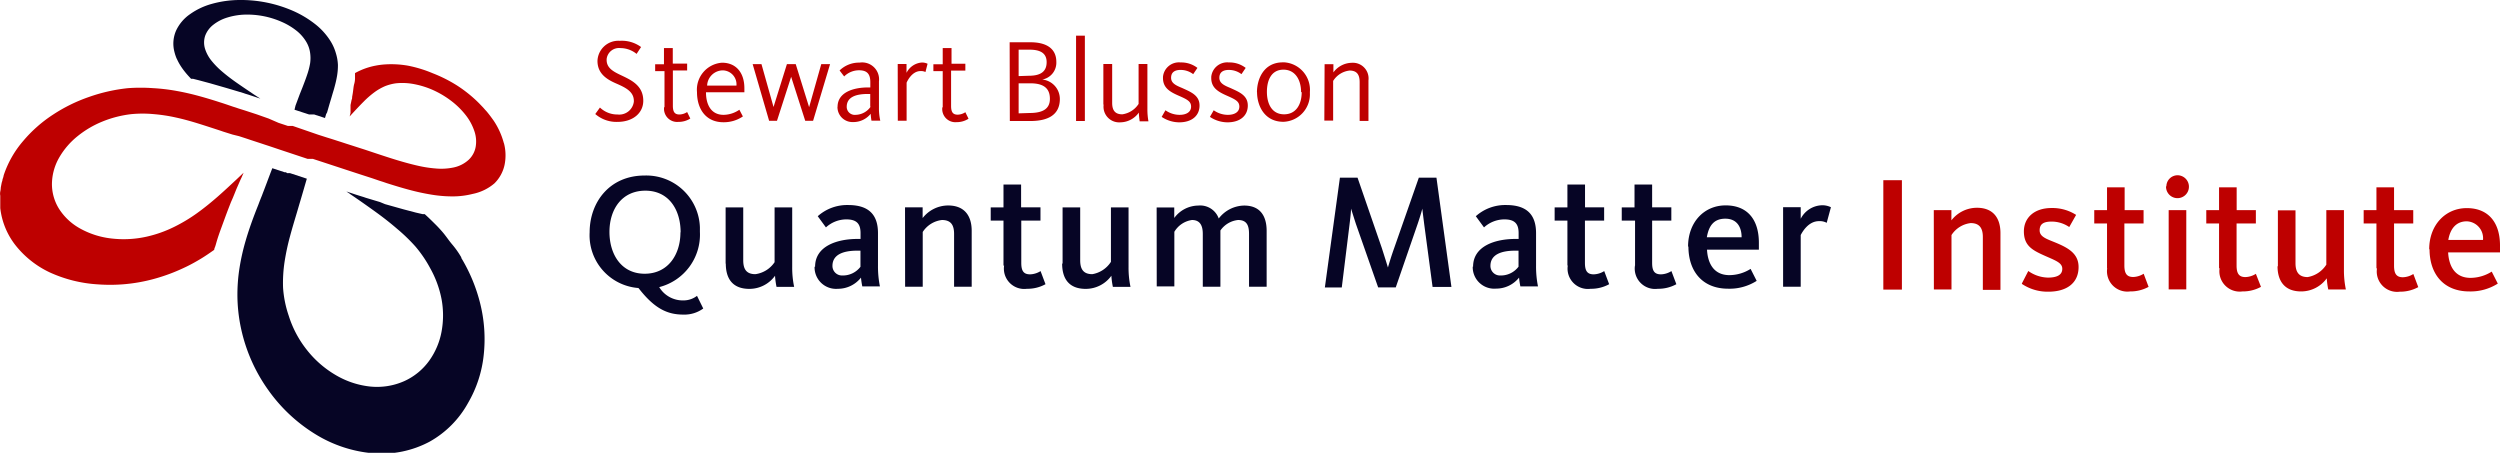<svg id="Layer_1" data-name="Layer 1" xmlns="http://www.w3.org/2000/svg" viewBox="0 0 283.86 51.41"><defs><style>.cls-1{fill:#be0000;}.cls-2{fill:#060525;}</style></defs><title>logo-sbqmi2</title><path class="cls-1" d="M79.44,37.5l.54-.75a2.85,2.85,0,0,0,2,.79,1.67,1.67,0,0,0,1.85-1.46V36c0-1.09-1-1.54-2.05-2s-2.08-1.12-2.08-2.54a2.37,2.37,0,0,1,2.45-2.29h.15a3.69,3.69,0,0,1,2.35.71l-.51.78A2.93,2.93,0,0,0,82.29,30a1.41,1.41,0,0,0-1.55,1.25s0,.07,0,.1c0,.89.72,1.3,1.61,1.72,1.18.56,2.55,1.17,2.55,2.91,0,1.41-1.19,2.4-2.93,2.4a3.67,3.67,0,0,1-2.54-.91m7.84-.79a1.49,1.49,0,0,0,1.61,1.7A2.47,2.47,0,0,0,90.24,38l-.36-.74a1.63,1.63,0,0,1-.87.28c-.56,0-.75-.31-.75-1v-4h1.62v-.78H88.25V30h-1v1.84h-1v.78h1.06v4.12m4.84-2.48a1.8,1.8,0,0,1,1.77-1.73,1.59,1.59,0,0,1,1.56,1.73ZM91,35c0,1.91,1,3.42,3,3.42a3.84,3.84,0,0,0,2.21-.66l-.4-.76a3.23,3.23,0,0,1-1.79.58c-1.45,0-2-1.2-2-2.56h4.36v-.46c0-1.76-.94-2.9-2.54-2.9A3.07,3.07,0,0,0,91,35m8.19,3.26h.89l1.61-5h0l1.6,5h.89l1.93-6.44h-1l-1.38,4.89h0l-1.52-4.89h-1l-1.52,4.87h0l-1.37-4.87h-1Zm11.53-1.61a2.13,2.13,0,0,1-1.72.93.91.91,0,0,1-1-.91c0-1.09,1-1.46,2.39-1.46h.28v1.45m-3.72,0a1.7,1.7,0,0,0,1.66,1.74h.18a2.52,2.52,0,0,0,1.93-.94,6.85,6.85,0,0,0,.09.78h1a6.19,6.19,0,0,1-.15-1.46v-3a1.92,1.92,0,0,0-2.2-2.13,3.17,3.17,0,0,0-2.27.89l.52.68a2.39,2.39,0,0,1,1.68-.7c.89,0,1.29.39,1.29,1.34v.61h-.28c-1.56,0-3.44.51-3.44,2.21m6.84,1.57h1V33.93c.08-.2.62-1.32,1.58-1.32a1.11,1.11,0,0,1,.56.11l.24-.94a1.42,1.42,0,0,0-.67-.14,2.12,2.12,0,0,0-1.72,1.17v-1h-1Zm5.06-1.54a1.49,1.49,0,0,0,1.61,1.7,2.47,2.47,0,0,0,1.36-.39l-.36-.74a1.64,1.64,0,0,1-.87.28c-.56,0-.75-.31-.75-1v-4h1.62v-.78H119.9V30h-1v1.84h-1.06v.78h1.06v4.12m8.62.67V34h1.34c1.64,0,2.21.69,2.21,1.76s-.71,1.61-2.3,1.61Zm0-4.23v-3h1.25c1.26,0,1.93.43,1.93,1.42s-.59,1.54-2,1.54Zm-1,5.1h2.32c2,0,3.36-.68,3.36-2.51a2.22,2.22,0,0,0-2-2.2h0a1.94,1.94,0,0,0,1.6-2c0-1.61-1.26-2.23-2.93-2.23H126.5Zm7.52,0h1V28.59h-1Zm3.13-1.85a1.78,1.78,0,0,0,1.91,2,2.61,2.61,0,0,0,2.09-1.11c0,.32.07.79.09,1h1a7.59,7.59,0,0,1-.12-1.36V31.81h-1v4.53a2.63,2.63,0,0,1-1.85,1.18c-.87,0-1.15-.51-1.15-1.31v-4.4h-1V36.4m6.62,1.41a3.59,3.59,0,0,0,2,.62c1.41,0,2.3-.74,2.3-1.91s-1-1.54-2-2c-.71-.29-1.23-.55-1.23-1.15s.39-.89,1.07-.89a2.34,2.34,0,0,1,1.44.48l.48-.71a3,3,0,0,0-1.91-.62,1.82,1.82,0,0,0-2,1.63s0,.09,0,.14c0,1.1.76,1.56,1.77,2s1.42.66,1.42,1.25-.51.93-1.31.93a2.77,2.77,0,0,1-1.6-.52l-.43.75m5.48,0a3.59,3.59,0,0,0,2,.62c1.41,0,2.3-.74,2.3-1.91s-1-1.54-2-2c-.71-.29-1.23-.55-1.23-1.15s.39-.89,1.07-.89a2.34,2.34,0,0,1,1.44.48l.48-.71a3,3,0,0,0-1.91-.62,1.82,1.82,0,0,0-2,1.63s0,.09,0,.14c0,1.1.77,1.56,1.77,2s1.42.66,1.42,1.25-.51.93-1.31.93a2.77,2.77,0,0,1-1.6-.52l-.43.75M159.66,35c0,1.38-.63,2.52-2,2.52s-1.95-1.17-1.95-2.55.54-2.52,1.88-2.52,2,1.17,2,2.55m-5,0c0,1.5.81,3.37,3,3.37a3.12,3.12,0,0,0,3-3.23q0-.08,0-.16a3.13,3.13,0,0,0-2.88-3.36h-.19c-2.17,0-2.94,1.89-2.94,3.4m7.65,3.21h1v-4.5a2.53,2.53,0,0,1,1.87-1.18c.86,0,1.14.51,1.14,1.32v4.4h1v-4.6a1.78,1.78,0,0,0-1.89-2,2.64,2.64,0,0,0-2.09,1.09v-.93h-1Z" transform="translate(-11.86 -24.54)"/><path class="cls-2" d="M89.14,50.92c0-2.53-1.31-4.73-4-4.73s-4.08,2.14-4.08,4.68,1.34,4.75,4,4.75,4.06-2.18,4.06-4.7m-4.81,6.32a6,6,0,0,1-5.5-6.32c0-3.39,2.24-6.45,6.24-6.45a6.09,6.09,0,0,1,6.28,5.89q0,.25,0,.5a6.15,6.15,0,0,1-4.62,6.28,3.12,3.12,0,0,0,2.74,1.51A2.5,2.5,0,0,0,91,58.13l.71,1.44a3.64,3.64,0,0,1-2.27.69c-1.81,0-3.28-.69-5.07-3m9.88-2.78V48.09h2v6c0,1,.35,1.58,1.38,1.58a3.13,3.13,0,0,0,2.18-1.36V48.09h2v6.73a10.6,10.6,0,0,0,.22,2.29h-2a8.73,8.73,0,0,1-.17-1.26,3.59,3.59,0,0,1-2.91,1.49c-2,0-2.68-1.27-2.68-2.87m15.29.34V53h-.35c-1.66,0-2.83.47-2.83,1.73a1.08,1.08,0,0,0,1.07,1.09h.12a2.51,2.51,0,0,0,2-1m-5.16,0c0-2.35,2.52-3.15,4.81-3.15h.35V51c0-1.08-.47-1.55-1.62-1.55a3.45,3.45,0,0,0-2.31.91l-.93-1.27a5,5,0,0,1,3.45-1.27c2.24,0,3.39,1,3.39,3.19v3.67a11.43,11.43,0,0,0,.22,2.38h-2a8.61,8.61,0,0,1-.15-1A3.32,3.32,0,0,1,107,57.33a2.44,2.44,0,0,1-2.65-2.5m10.27-6.75h2V49.3a3.68,3.68,0,0,1,2.89-1.43c1.94,0,2.68,1.27,2.68,2.87V57.1h-2v-6c0-1-.35-1.58-1.38-1.58a3,3,0,0,0-2.18,1.36V57.1h-2ZM125.8,54.7V49.59h-1.45v-1.5h1.45v-2.6h2v2.59H130v1.51h-2.18v4.79c0,.89.24,1.31,1,1.31a2.35,2.35,0,0,0,1.19-.37l.56,1.49a4.25,4.25,0,0,1-2.11.52,2.31,2.31,0,0,1-2.59-2.63m6.64-.24V48.09h2v6c0,1,.35,1.58,1.38,1.58a3.14,3.14,0,0,0,2.11-1.4V48.09h2v6.73a10.6,10.6,0,0,0,.22,2.29h-2a8.71,8.71,0,0,1-.17-1.26,3.59,3.59,0,0,1-2.91,1.49c-2,0-2.68-1.27-2.68-2.87m10.73-6.37h2v1.19a3.43,3.43,0,0,1,2.74-1.41,2.23,2.23,0,0,1,2.31,1.47,3.71,3.71,0,0,1,2.89-1.47c1.86,0,2.55,1.25,2.55,2.87V57.1h-2v-6c0-1-.28-1.58-1.25-1.58a2.79,2.79,0,0,0-2,1.19V57.1h-2v-6c0-1-.35-1.58-1.23-1.58a2.78,2.78,0,0,0-2,1.34v6.2h-2ZM164,44.71h2l2.76,8c.32,1,.54,1.7.69,2.2h0c.15-.49.37-1.25.71-2.2l2.8-8h2l1.7,12.41h-2.14L173.57,50c-.11-.9-.19-1.47-.21-1.77h0c-.09.33-.26.93-.54,1.75l-2.48,7.19h-2l-2.52-7.19c-.26-.8-.45-1.42-.56-1.75h0c0,.35-.07,1-.17,1.81l-.88,7.14h-1.92Zm20.28,10.1V53h-.36c-1.66,0-2.83.47-2.83,1.73a1.08,1.08,0,0,0,1.07,1.09h.12a2.51,2.51,0,0,0,2-1m-5.16,0c0-2.35,2.52-3.15,4.81-3.15h.36V51c0-1.08-.47-1.55-1.62-1.55a3.45,3.45,0,0,0-2.31.91l-.93-1.27a5,5,0,0,1,3.45-1.27c2.24,0,3.39,1,3.39,3.19v3.67a11.44,11.44,0,0,0,.22,2.38h-2a8.42,8.42,0,0,1-.15-1,3.32,3.32,0,0,1-2.61,1.25,2.44,2.44,0,0,1-2.65-2.5m10.75-.13V49.59h-1.45v-1.5h1.45v-2.6h2v2.59H194v1.51h-2.18v4.79c0,.89.24,1.31,1,1.31a2.37,2.37,0,0,0,1.19-.37l.56,1.49a4.25,4.25,0,0,1-2.11.52,2.31,2.31,0,0,1-2.59-2.63m7.64,0V49.59H196v-1.5h1.45v-2.6h2v2.59h2.18v1.51h-2.18v4.79c0,.89.24,1.31,1,1.31a2.35,2.35,0,0,0,1.19-.37l.56,1.49a4.25,4.25,0,0,1-2.11.52,2.31,2.31,0,0,1-2.59-2.63m12.11-3.22c0-1.14-.52-2.11-1.85-2.11s-1.88.84-2.1,2.11Zm-6.08,1.06c0-2.76,1.81-4.68,4.27-4.68s3.77,1.6,3.77,4.25v.78h-5.89c.09,1.6.8,2.89,2.55,2.89a4.55,4.55,0,0,0,2.4-.71l.69,1.36a5.73,5.73,0,0,1-3.24.89c-2.94,0-4.51-2-4.51-4.79m10.75-4.46h2v1.31a2.81,2.81,0,0,1,2.33-1.53,2.19,2.19,0,0,1,1.1.22l-.48,1.77a1.64,1.64,0,0,0-.88-.19c-1.21,0-1.9,1.25-2.07,1.58V57.1h-2Z" transform="translate(-11.86 -24.54)"/><path class="cls-1" d="M225.7,45h2.11V57.42H225.7Zm5.74,12.41h2V51.23a3,3,0,0,1,2.18-1.36c1,0,1.38.58,1.38,1.58v6h2V51c0-1.6-.74-2.87-2.68-2.87a3.68,3.68,0,0,0-2.89,1.43V48.4h-2Zm10-.63a5.24,5.24,0,0,0,3,.88c2.11,0,3.43-1,3.43-2.8,0-1.53-1.18-2.18-2.63-2.78-1-.41-1.79-.65-1.79-1.38s.45-1,1.36-1a3.52,3.52,0,0,1,2,.62l.78-1.38a5,5,0,0,0-2.8-.78c-1.92,0-3.13,1.08-3.13,2.65s.89,2.1,2.22,2.7,2.14.84,2.14,1.55-.62,1-1.64,1a4,4,0,0,1-2.22-.75l-.73,1.42M251.12,55a2.31,2.31,0,0,0,2.59,2.63,4.28,4.28,0,0,0,2.11-.52l-.56-1.49a2.35,2.35,0,0,1-1.19.37c-.73,0-1-.41-1-1.31V49.91h2.18V48.4H253.1V45.81h-2V48.4h-1.45v1.51h1.45V55m7,2.4h2v-9h-2Zm-.3-11.69a1.3,1.3,0,1,0,1.33-1.27h0a1.27,1.27,0,0,0-1.29,1.25v0M263.88,55a2.31,2.31,0,0,0,2.59,2.63,4.28,4.28,0,0,0,2.11-.52L268,55.63a2.34,2.34,0,0,1-1.19.37c-.73,0-1-.41-1-1.31V49.91H268V48.4h-2.18V45.81h-2V48.4h-1.45v1.51h1.45V55m6.64-.24c0,1.6.73,2.87,2.68,2.87a3.59,3.59,0,0,0,2.91-1.49,8.74,8.74,0,0,0,.17,1.27h2a10.61,10.61,0,0,1-.22-2.29V48.4h-2v6.19A3.14,3.14,0,0,1,273.88,56c-1,0-1.38-.58-1.38-1.58v-6h-2v6.37m11.25.24a2.31,2.31,0,0,0,2.59,2.63,4.27,4.27,0,0,0,2.1-.52l-.56-1.49a2.34,2.34,0,0,1-1.19.37c-.73,0-1-.41-1-1.31v-4.8h2.18V48.4h-2.18V45.81h-2V48.4h-1.45v1.51h1.45V55m8.16-3.22c.22-1.27.89-2.11,2.1-2.11a1.92,1.92,0,0,1,1.84,2.11Zm-2.13,1.06c0,2.78,1.57,4.79,4.51,4.79a5.75,5.75,0,0,0,3.24-.89l-.69-1.36a4.56,4.56,0,0,1-2.4.71c-1.75,0-2.46-1.29-2.55-2.89h5.89v-.78c0-2.64-1.34-4.25-3.77-4.25s-4.27,1.92-4.27,4.68" transform="translate(-11.86 -24.54)"/><path class="cls-2" d="M31.93,31.2a6,6,0,0,0,.42.79,7.65,7.65,0,0,0,.55.76c.2.25.43.5.66.74l.23,0,.67.17,1.23.33,1.88.54.54.16.5.15.47.14.43.13.2.07.33.1.3.1.27.09.24.08.57.19-.2-.13-.2-.13-.2-.13-.2-.13c-.65-.44-1.28-.86-1.88-1.28s-1.14-.83-1.63-1.25a9.12,9.12,0,0,1-1.24-1.26,4.12,4.12,0,0,1-.71-1.29,2.42,2.42,0,0,1,0-1.55,2.83,2.83,0,0,1,.91-1.23,4.8,4.8,0,0,1,1.57-.82,7.56,7.56,0,0,1,2-.34,9.71,9.71,0,0,1,4.22.83,7.53,7.53,0,0,1,1.67,1,4.68,4.68,0,0,1,1.15,1.34,3.32,3.32,0,0,1,.39,1.16,4.14,4.14,0,0,1,0,1.21,8.36,8.36,0,0,1-.34,1.3c-.15.45-.33.92-.52,1.41l-.08.2-.08.2-.08.2-.08.2-.16.43-.16.43-.16.43L45.3,37l1.66.54.15,0h.43l1.22.4.13-.44L49,37.3l.13-.45.13-.45.06-.2.06-.2.06-.2.06-.2.07-.24.07-.24.07-.23.07-.23c.13-.47.25-.93.33-1.39a7.1,7.1,0,0,0,.12-1.35A5.18,5.18,0,0,0,50,30.59a5.37,5.37,0,0,0-.58-1.33,7.53,7.53,0,0,0-1.8-2,11.66,11.66,0,0,0-2.5-1.49A14.82,14.82,0,0,0,39,24.54a11.92,11.92,0,0,0-3.09.44,7.84,7.84,0,0,0-2.46,1.16A4.66,4.66,0,0,0,31.86,28a3.67,3.67,0,0,0-.2,2.41,5,5,0,0,0,.27.81" transform="translate(-11.86 -24.54)"/><path class="cls-1" d="M69.07,40.8a8.52,8.52,0,0,0-1.15-2.55L67.74,38l-.19-.26-.2-.26-.21-.26-.2-.22-.22-.25-.23-.24-.23-.24a15.07,15.07,0,0,0-2.47-2A16,16,0,0,0,61,32.86,14.31,14.31,0,0,0,58.2,32a10.92,10.92,0,0,0-2.83-.13,8.63,8.63,0,0,0-.9.13,7.73,7.73,0,0,0-2.3.84v.51a2.39,2.39,0,0,1-.09.72c-.09.31-.1.68-.18,1.15l-.06.34a.59.59,0,0,1-.06.32l-.06.3-.06.28v.13l0,.22v.55l-.1.4.12-.13.12-.13.12-.13.12-.13c.39-.42.77-.82,1.15-1.2a10.41,10.41,0,0,1,1.15-1,6.08,6.08,0,0,1,1.25-.72A5.39,5.39,0,0,1,56.81,34a7,7,0,0,1,2.11.1,9.65,9.65,0,0,1,2.14.68,10.47,10.47,0,0,1,2,1.19,9,9,0,0,1,1.67,1.63,6.06,6.06,0,0,1,1,1.85,3.6,3.6,0,0,1,.14,1.76,2.68,2.68,0,0,1-.78,1.46,3.63,3.63,0,0,1-1.75.89,6.8,6.8,0,0,1-1.88.12,13.87,13.87,0,0,1-2.14-.32c-.75-.17-1.52-.38-2.32-.62s-1.61-.51-2.43-.78l-.33-.11-.33-.11-.33-.11-.33-.11-.69-.22-.68-.22-.66-.21-.64-.21-.41-.13-.4-.13-.38-.12L49,40.16l-1-.32-2.9-1h-.39l-.16,0-1.06-.35L42.36,38,41,37.52l-1.41-.46-.32-.1-.32-.1-.32-.11-.32-.1-.38-.13-.38-.13-.39-.13-.38-.12c-.8-.26-1.6-.5-2.41-.72s-1.64-.41-2.49-.56a21.55,21.55,0,0,0-2.63-.31,19.86,19.86,0,0,0-2.86,0,19.26,19.26,0,0,0-4.43,1,18.29,18.29,0,0,0-4.07,2,15.49,15.49,0,0,0-3.4,3,11.52,11.52,0,0,0-2.21,3.89,1.91,1.91,0,0,1-.13.45c0,.15-.08.3-.11.46l-.09.47a2.52,2.52,0,0,1-.06.47,1.24,1.24,0,0,0,0,.47v1.41a8.36,8.36,0,0,0,1.7,4.18,10.87,10.87,0,0,0,3.9,3.11A15.32,15.32,0,0,0,23,56.83a18.8,18.8,0,0,0,6.19-.58,20.68,20.68,0,0,0,2-.64c.64-.24,1.25-.51,1.83-.79s1.13-.59,1.66-.91,1-.65,1.5-1a.85.85,0,0,1,.08-.29c.08-.19.14-.46.26-.85s.29-.88.52-1.5.48-1.33.81-2.18l.23-.59L38.3,47l.2-.49.18-.45.09-.21.15-.34.13-.3.12-.27.11-.23.24-.56-.2.19-.2.19-.2.19-.2.19c-.69.64-1.39,1.3-2.11,1.93s-1.52,1.29-2.33,1.87a18.33,18.33,0,0,1-2.66,1.6,13.91,13.91,0,0,1-3.06,1.09,11.94,11.94,0,0,1-4.12.21,9.48,9.48,0,0,1-3.53-1.15,6.63,6.63,0,0,1-2.36-2.23,5.29,5.29,0,0,1-.79-2.92,6.16,6.16,0,0,1,.85-2.93A8.67,8.67,0,0,1,20.67,40a11.22,11.22,0,0,1,2.82-1.66,12.42,12.42,0,0,1,3.28-.84,13.57,13.57,0,0,1,2.56,0,18.38,18.38,0,0,1,2.49.38c.83.18,1.66.41,2.5.67s1.69.54,2.55.82l.35.12.35.11.35.11.35.11L39,40l.71.23.69.23.67.22.43.14.42.14.4.13.39.13.89.3,3.19,1.06h.44l.16,0,1.13.37,1.31.43,1.43.47,1.5.49.34.11.34.11.34.11.34.11.41.14.41.14.41.13.41.14c.85.27,1.7.53,2.56.76a24.82,24.82,0,0,0,2.53.55,14.65,14.65,0,0,0,2.43.2,9.19,9.19,0,0,0,2.24-.28A5.45,5.45,0,0,0,68,45.36a4.17,4.17,0,0,0,1.15-2.1,5.39,5.39,0,0,0-.07-2.46" transform="translate(-11.86 -24.54)"/><path class="cls-2" d="M64.26,53.8a10.27,10.27,0,0,0-1-1.44c-.38-.44-.67-.88-1-1.29a14.7,14.7,0,0,0-1.07-1.16c-.37-.37-.73-.72-1.11-1.06h-.25l-.74-.17-1.37-.36-2.14-.6L55,47.48l-.57-.17-.53-.16L53.4,47l-.23-.08-.39-.12-.35-.11-.31-.1-.27-.09-.66-.22.25.17.24.17.25.17.25.17c.83.57,1.65,1.15,2.45,1.73s1.59,1.2,2.33,1.84a20.07,20.07,0,0,1,2.07,2A13.88,13.88,0,0,1,60.71,55,11.71,11.71,0,0,1,62,58.53a10.16,10.16,0,0,1,0,3.64,8.25,8.25,0,0,1-1.38,3.29,7.08,7.08,0,0,1-2.85,2.35,7.62,7.62,0,0,1-3.87.62A9.69,9.69,0,0,1,50,67.14a11.63,11.63,0,0,1-3.29-2.86,12,12,0,0,1-2.07-3.9A12.35,12.35,0,0,1,44,57.21a16,16,0,0,1,.18-3,26.55,26.55,0,0,1,.61-2.84c.24-.9.51-1.79.77-2.66l.1-.34.1-.34.1-.34.1-.33.2-.68.19-.65.18-.62.17-.58-1.91-.63-.17,0-.17,0-.11-.1h-.16l-1.4-.46-.22.57-.23.61-.24.64-.25.66-.12.31-.12.32-.13.32-.13.33-.15.4-.16.4-.16.41-.16.42c-.33.88-.65,1.8-.93,2.75a24.61,24.61,0,0,0-.71,3.09,19.46,19.46,0,0,0-.25,3.48,18.36,18.36,0,0,0,.51,3.93,18.84,18.84,0,0,0,3,6.56,18.23,18.23,0,0,0,5.34,5,14.84,14.84,0,0,0,6.59,2.17,11.59,11.59,0,0,0,6.36-1.31A11.25,11.25,0,0,0,65,70.3a13.64,13.64,0,0,0,1.79-5.52,16.73,16.73,0,0,0-.39-5.71,18.68,18.68,0,0,0-2.18-5.27" transform="translate(-11.86 -24.54)"/></svg>